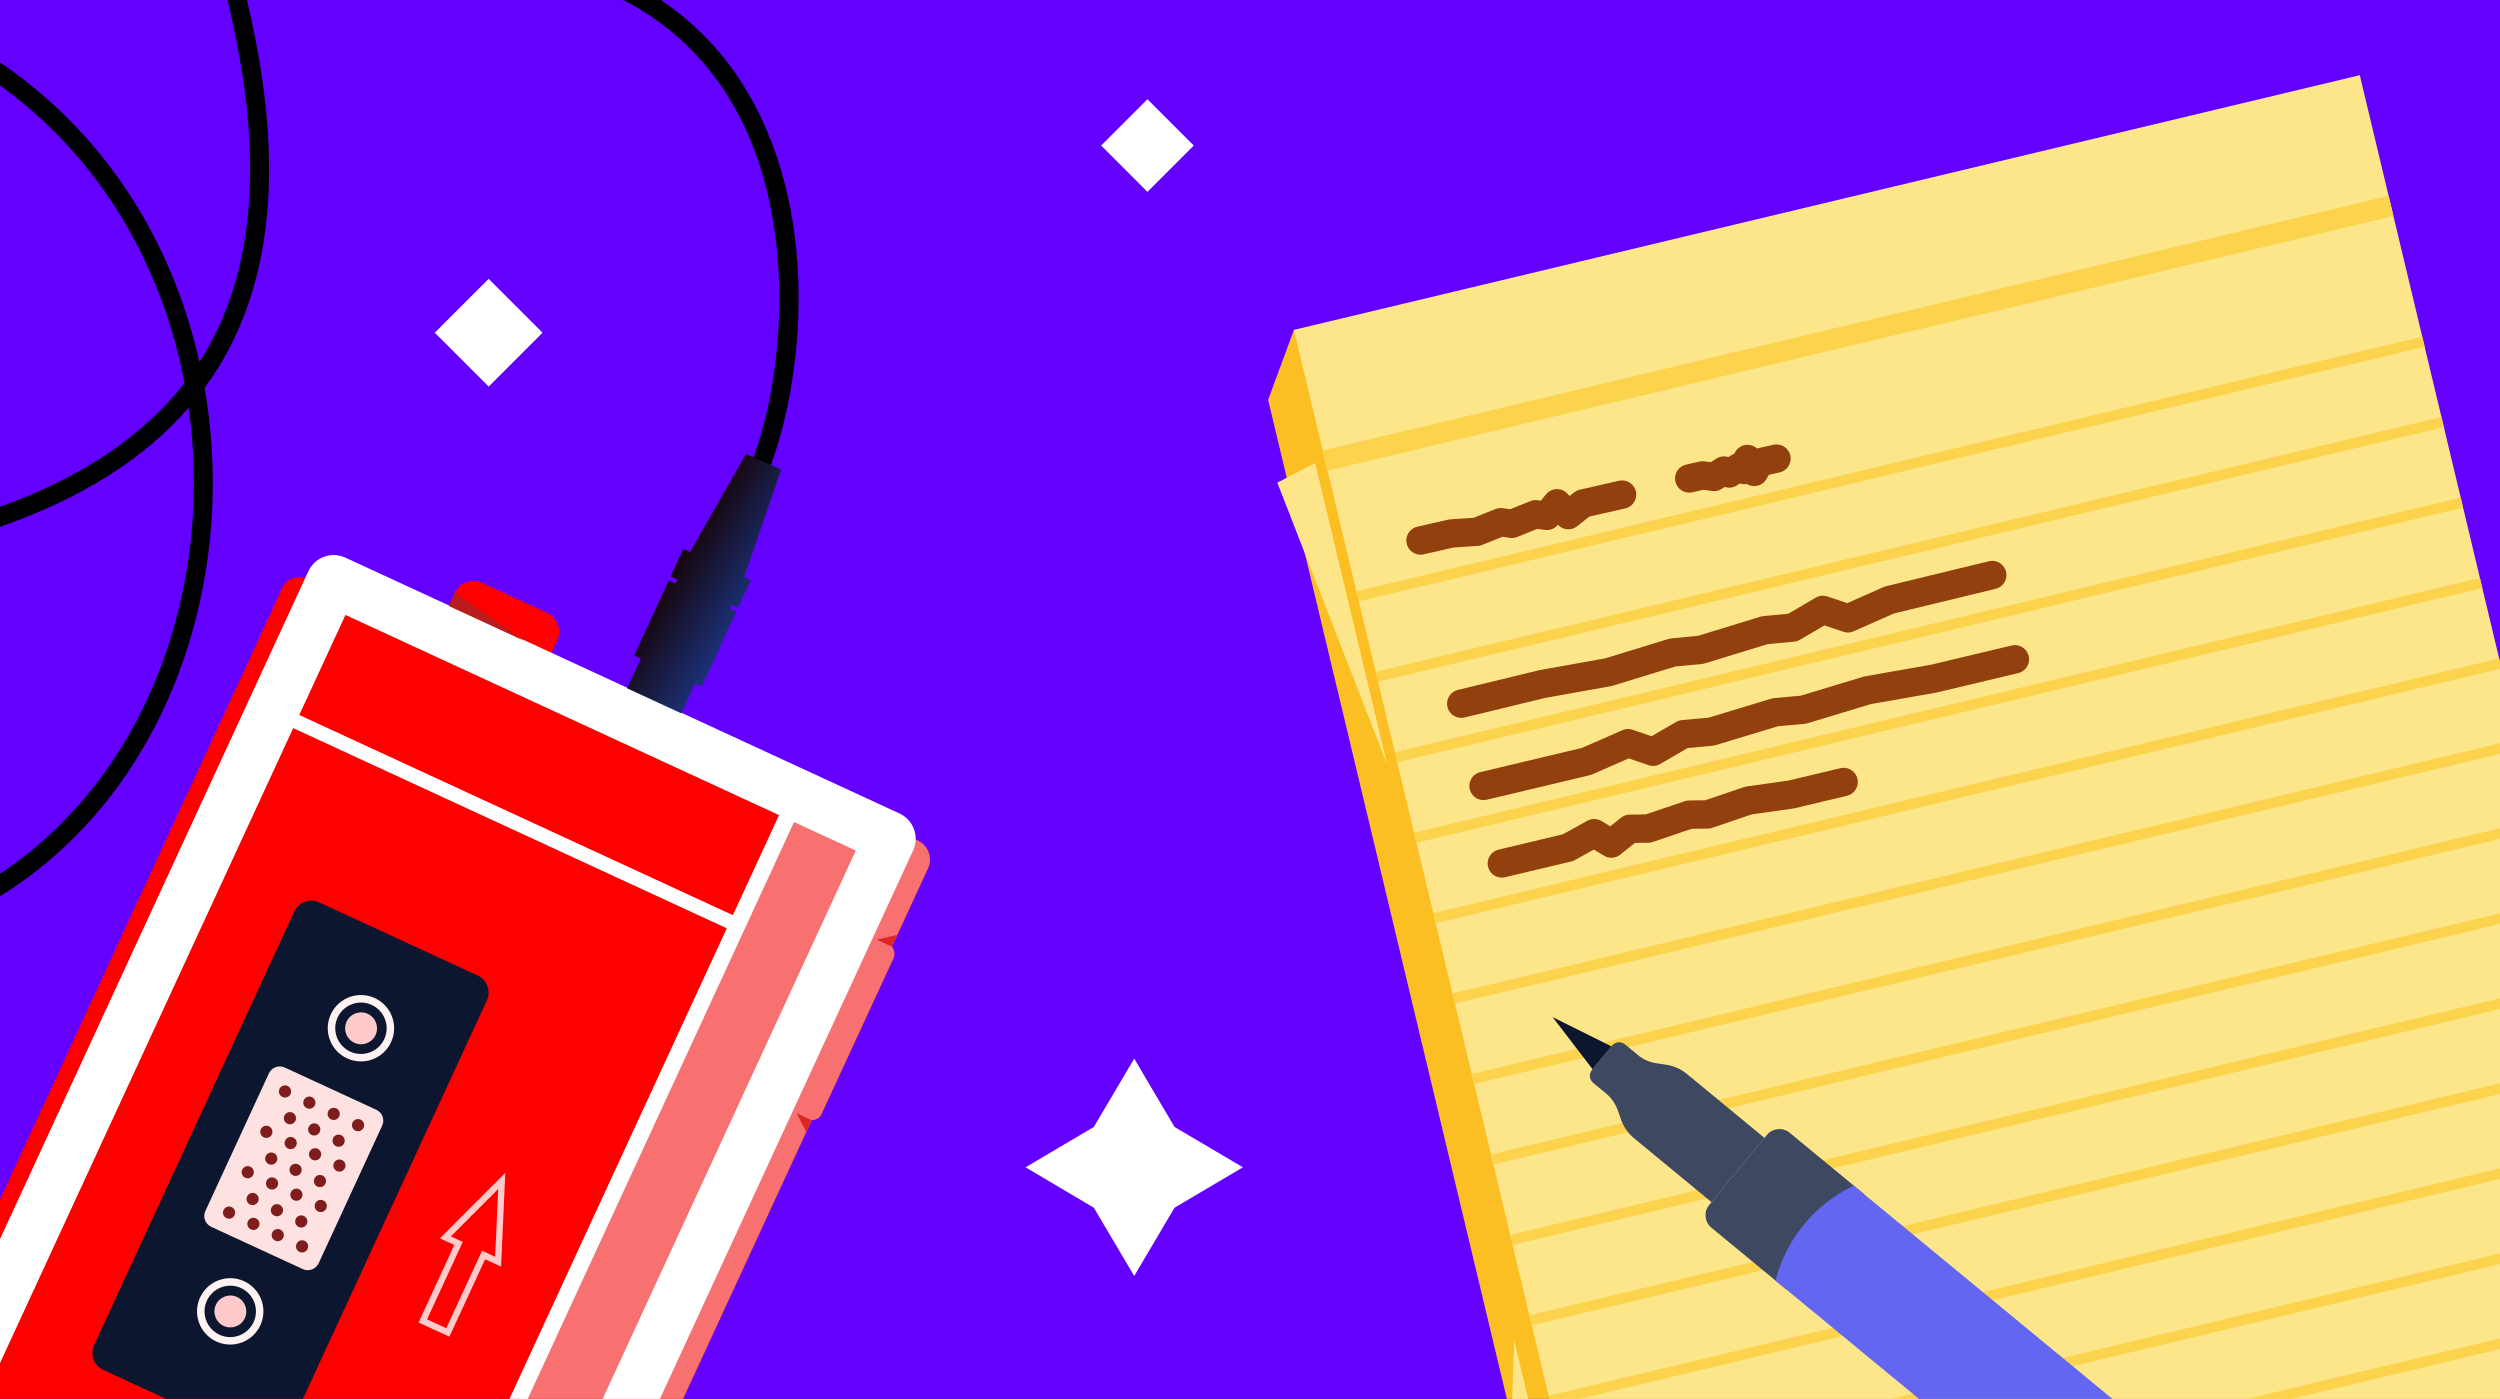 <svg width="529" height="296" viewBox="0 0 529 296" fill="none" xmlns="http://www.w3.org/2000/svg">
<rect x="0" y="0" width="529" height="296" fill="#333333" stroke="none"/>
<g clip-path="url(#clip0_56_2)">
<path d="M529 0H0V296H529V0Z" fill="#6300FF"/>
<path d="M529 264.69L273.8 69.8L268.34 84.6L318.85 296H529V264.69Z" fill="#FBBF24"/>
<path d="M529 140.08L499.33 15.91L273.8 69.8L327.85 296H529V140.08Z" fill="#FDE68A"/>
<path d="M194.16 177.83L193.43 177.5C193.4 175.24 192.1 173.09 189.92 172.08L116.64 138.24L117.92 135.47C118.93 133.29 117.98 130.7 115.79 129.69L102.02 123.33C99.84 122.32 97.25 123.27 96.24 125.46L94.96 128.23L73.28 118.22C70.25 116.82 66.65 118.14 65.25 121.18L64.71 122.35C62.8 121.65 60.63 122.52 59.76 124.4L0 253.83V296H144.53L171.76 237.03C172.64 237.03 173.48 236.52 173.87 235.67L189.05 202.8C189.44 201.95 189.28 200.98 188.72 200.31L196.36 183.77C197.4 181.53 196.42 178.87 194.17 177.83H194.16Z" fill="#FF0000"/>
<path d="M194.16 177.83L193.43 177.5C193.4 175.24 192.1 173.09 189.92 172.08L170.99 163.34L109.74 296H144.53L171.76 237.03C172.64 237.03 173.48 236.52 173.87 235.67L189.05 202.8C189.44 201.95 189.28 200.98 188.72 200.31L196.36 183.77C197.4 181.53 196.42 178.87 194.17 177.83H194.16Z" fill="#F87171"/>
<path d="M190.33 172.13L73.07 117.99C70.12 116.63 66.61 117.92 65.25 120.87L0 262.19V288.43L73.1 130.12L181.09 179.98L127.52 296H139.64L193.22 179.95C194.58 177 193.28 173.49 190.34 172.13H190.33Z" fill="white"/>
<path d="M101.09 206.43L67.52 190.93C65.54 190.01 63.18 190.88 62.27 192.87L19.91 284.62C18.99 286.6 19.86 288.96 21.84 289.87L35.13 296H64.1L103.03 211.68C103.95 209.7 103.08 207.34 101.09 206.43Z" fill="#0D162F"/>
<path d="M293.53 161.8L278.28 97.97L270.28 102.13L293.54 161.8H293.53Z" fill="#FDE68A"/>
<path d="M505.429 41.438L279.899 95.333L280.918 99.593L506.447 45.698L505.429 41.438Z" fill="#FCD34D"/>
<path d="M287.02 125.12L512.55 71.23L513.06 73.36L287.53 127.25L287.02 125.12Z" fill="#FCD34D"/>
<path d="M319.56 261.29L529 211.24V213.49L320.06 263.42L319.55 261.29H319.56Z" fill="#FCD34D"/>
<path d="M303.29 193.21L528.82 139.32L529 140.08V141.52L303.8 195.34L303.29 193.21Z" fill="#FCD34D"/>
<path d="M475.5 296L529 283.21V285.46L484.91 296H475.5Z" fill="#FCD34D"/>
<path d="M295.15 159.17L520.68 105.28L521.19 107.41L295.66 161.3L295.15 159.17Z" fill="#FCD34D"/>
<path d="M327.69 295.33L529 247.22V249.47L334.32 295.99H327.85L327.69 295.32V295.33Z" fill="#FCD34D"/>
<path d="M311.42 227.25L529 175.26V177.51L311.93 229.38L311.42 227.25Z" fill="#FCD34D"/>
<path d="M291.08 142.14L516.61 88.24L517.12 90.37L291.59 144.26L291.08 142.13V142.14Z" fill="#FCD34D"/>
<path d="M323.62 278.31L529 229.23V231.48L324.13 280.44L323.62 278.31Z" fill="#FCD34D"/>
<path d="M307.35 210.23L529 157.26V159.51L307.86 212.36L307.35 210.23Z" fill="#FCD34D"/>
<path d="M299.22 176.19L524.75 122.3L525.26 124.43L299.73 178.32L299.22 176.19Z" fill="#FCD34D"/>
<path d="M400.2 296L529 265.22V267.47L409.61 296H400.2Z" fill="#FCD34D"/>
<path d="M315.49 244.27L529 193.25V195.5L316 246.4L315.49 244.27Z" fill="#FCD34D"/>
<path d="M343.23 104.66L334.96 106.54L331.86 109L329.46 106.49L327.32 109.16L324.95 108.82L319.92 110.84L317.55 110.5L312.52 112.52L307.11 112.88L300.58 114.37" stroke="#92400E" stroke-width="6" stroke-linecap="round" stroke-linejoin="round"/>
<path d="M421.56 121.68L399.78 126.96L391.01 130.84L385.72 129.05L379.34 132.79L373.41 133.35L359.85 137.51L353.92 138.07L340.36 142.23L326.4 144.73L309.2 148.9" stroke="#92400E" stroke-width="6" stroke-linecap="round" stroke-linejoin="round"/>
<path d="M313.92 166.3L335.72 161.11L344.5 157.26L349.78 159.07L356.17 155.36L362.1 154.82L375.67 150.71L381.6 150.17L395.17 146.06L409.14 143.61L426.35 139.51" stroke="#92400E" stroke-width="6" stroke-linecap="round" stroke-linejoin="round"/>
<path d="M317.79 182.7L331.81 179.36L337.32 176.3L340.96 178.5L344.89 175.37L348.78 175.32L357.44 172.38L361.33 172.33L369.99 169.39L379.04 168.11L390.11 165.47" stroke="#92400E" stroke-width="6" stroke-linecap="round" stroke-linejoin="round"/>
<path d="M375.9 97.04L372.32 97.85L371.19 99.86L369.77 97.12L369.11 99.46L367.98 98.84L365.91 100.19L364.78 99.57L362.71 100.92L360.26 100.6L357.44 101.24" stroke="#92400E" stroke-width="6" stroke-linecap="round" stroke-linejoin="round"/>
<path d="M361.66 254.98L373.89 240.14C375.08 238.69 377.23 238.49 378.68 239.68L394.41 252.65L377.85 272.74L362.12 259.77C360.67 258.58 360.47 256.43 361.66 254.98Z" fill="#3F4861"/>
<path d="M346.56 223.22L343.85 220.99C343.02 220.3 341.78 220.42 341.09 221.26L336.86 226.39C336.17 227.22 336.29 228.46 337.13 229.15L339.84 231.38C340.97 232.31 341.82 233.54 342.32 234.93L343.01 236.9C343.54 238.42 344.48 239.79 345.74 240.83L362.17 254.38L373.38 240.79L356.93 227.23C355.68 226.2 354.17 225.54 352.55 225.29L350.49 224.98C349.05 224.77 347.67 224.16 346.53 223.22H346.56Z" fill="#3F4861"/>
<path d="M336.99 226.24L340.98 221.41L328.53 215.22L336.99 226.25V226.24Z" fill="#0D162F"/>
<path d="M94.96 128.23L110.91 135.59L96.24 125.46L94.96 128.23Z" fill="#B91C1C"/>
<path d="M156.35 194.24L54.55 147.24L53.27 150.02L155.07 197.02L156.35 194.24Z" fill="white"/>
<path d="M188.71 200.31L185.53 198.84L189.86 197.81L188.71 200.3V200.31Z" fill="#DC2626"/>
<path d="M171.75 237.03L168.57 235.56L170.6 239.52L171.75 237.03Z" fill="#DC2626"/>
<path d="M105.42 251.62L104.77 265.94L102 264.66L94.43 281.05L90.37 279.18L97.93 262.79L95.41 261.62L105.41 251.61M106.92 248.18L93.07 262.04L96.13 263.45L88.57 279.84L95.09 282.85L102.66 266.46L106.03 268.02L106.92 248.18Z" fill="#FECACA"/>
<path d="M78.66 212.64C81.38 213.9 82.58 217.14 81.32 219.86C80.06 222.58 76.82 223.78 74.1 222.52C71.38 221.26 70.18 218.02 71.44 215.3C72.7 212.58 75.94 211.38 78.66 212.64ZM79.32 211.2C75.8 209.57 71.63 211.11 70 214.63C68.37 218.15 69.91 222.32 73.43 223.95C76.95 225.58 81.12 224.04 82.75 220.52C84.38 217 82.84 212.83 79.32 211.2Z" fill="#FEF2F2"/>
<path d="M74.99 220.66C76.68 221.44 78.69 220.7 79.47 219.01C80.25 217.32 79.51 215.31 77.82 214.53C76.13 213.75 74.12 214.49 73.34 216.18C72.56 217.87 73.3 219.88 74.99 220.66Z" fill="#FECACA"/>
<path d="M51 272.55C53.72 273.81 54.92 277.05 53.66 279.77C52.4 282.49 49.16 283.69 46.44 282.43C43.72 281.17 42.52 277.93 43.78 275.21C45.04 272.49 48.28 271.29 51 272.55ZM51.66 271.11C48.14 269.48 43.97 271.02 42.34 274.54C40.71 278.06 42.25 282.23 45.77 283.86C49.29 285.49 53.46 283.95 55.09 280.43C56.72 276.91 55.18 272.74 51.66 271.11Z" fill="#FEF2F2"/>
<path d="M47.33 280.57C49.02 281.35 51.03 280.61 51.81 278.92C52.59 277.23 51.85 275.22 50.16 274.44C48.47 273.66 46.46 274.4 45.68 276.09C44.9 277.78 45.64 279.79 47.33 280.57Z" fill="#FECACA"/>
<path d="M79.63 234.83L60.26 225.89C58.99 225.3 57.49 225.86 56.9 227.13L43.46 256.24C42.87 257.51 43.43 259.01 44.7 259.6L64.07 268.54C65.34 269.13 66.84 268.57 67.43 267.3L80.87 238.19C81.46 236.92 80.9 235.42 79.63 234.83Z" fill="#FEE2E2"/>
<path d="M59.77 232.12C60.41 232.42 61.18 232.14 61.48 231.49C61.78 230.85 61.5 230.08 60.85 229.78C60.2 229.48 59.44 229.76 59.14 230.41C58.84 231.06 59.12 231.82 59.77 232.12Z" fill="#7F1D1D"/>
<path d="M64.92 234.49C65.57 234.79 66.33 234.51 66.63 233.86C66.93 233.21 66.65 232.45 66 232.15C65.36 231.85 64.59 232.13 64.29 232.78C63.99 233.43 64.27 234.19 64.92 234.49Z" fill="#7F1D1D"/>
<path d="M70.07 236.87C70.72 237.17 71.48 236.89 71.78 236.24C72.08 235.59 71.8 234.83 71.15 234.53C70.5 234.23 69.74 234.51 69.44 235.16C69.14 235.81 69.42 236.57 70.07 236.87Z" fill="#7F1D1D"/>
<path d="M75.22 239.25C75.87 239.55 76.63 239.27 76.93 238.62C77.23 237.97 76.95 237.21 76.3 236.91C75.65 236.61 74.89 236.89 74.59 237.54C74.29 238.19 74.57 238.95 75.22 239.25Z" fill="#7F1D1D"/>
<path d="M60.81 237.78C61.46 238.08 62.22 237.8 62.52 237.15C62.82 236.5 62.54 235.74 61.89 235.44C61.25 235.14 60.48 235.42 60.18 236.07C59.88 236.72 60.16 237.48 60.81 237.78Z" fill="#7F1D1D"/>
<path d="M65.95 240.16C66.6 240.46 67.36 240.18 67.66 239.53C67.96 238.89 67.68 238.12 67.03 237.82C66.38 237.52 65.62 237.8 65.32 238.45C65.02 239.1 65.3 239.86 65.95 240.16Z" fill="#7F1D1D"/>
<path d="M71.11 242.54C71.76 242.84 72.52 242.56 72.82 241.91C73.12 241.26 72.84 240.5 72.19 240.2C71.54 239.9 70.78 240.18 70.48 240.83C70.18 241.48 70.46 242.24 71.11 242.54Z" fill="#7F1D1D"/>
<path d="M55.82 240.66C56.47 240.96 57.23 240.68 57.53 240.03C57.83 239.39 57.55 238.62 56.9 238.32C56.26 238.02 55.49 238.3 55.19 238.95C54.89 239.6 55.17 240.36 55.82 240.66Z" fill="#7F1D1D"/>
<path d="M60.97 243.04C61.62 243.34 62.38 243.06 62.68 242.41C62.98 241.76 62.7 241 62.05 240.7C61.41 240.4 60.64 240.68 60.34 241.33C60.04 241.98 60.32 242.74 60.97 243.04Z" fill="#7F1D1D"/>
<path d="M66.13 245.42C66.78 245.72 67.54 245.44 67.84 244.79C68.14 244.14 67.86 243.38 67.21 243.08C66.56 242.78 65.8 243.06 65.5 243.71C65.2 244.35 65.48 245.12 66.13 245.42Z" fill="#7F1D1D"/>
<path d="M71.28 247.8C71.93 248.1 72.69 247.82 72.99 247.17C73.29 246.53 73.01 245.76 72.36 245.46C71.71 245.16 70.95 245.44 70.65 246.09C70.35 246.74 70.63 247.5 71.28 247.8Z" fill="#7F1D1D"/>
<path d="M56.86 246.33C57.51 246.63 58.27 246.35 58.57 245.7C58.87 245.05 58.59 244.29 57.94 243.99C57.29 243.69 56.53 243.97 56.23 244.62C55.93 245.26 56.21 246.03 56.86 246.33Z" fill="#7F1D1D"/>
<path d="M62.01 248.71C62.66 249.01 63.42 248.73 63.72 248.08C64.02 247.44 63.74 246.67 63.09 246.37C62.44 246.07 61.68 246.35 61.38 247C61.08 247.65 61.36 248.41 62.01 248.71Z" fill="#7F1D1D"/>
<path d="M67.16 251.08C67.81 251.38 68.57 251.1 68.87 250.45C69.17 249.8 68.89 249.04 68.24 248.74C67.59 248.44 66.83 248.72 66.53 249.37C66.23 250.02 66.51 250.78 67.16 251.08Z" fill="#7F1D1D"/>
<path d="M51.88 249.21C52.53 249.51 53.29 249.23 53.59 248.58C53.89 247.93 53.61 247.17 52.96 246.87C52.31 246.57 51.55 246.85 51.25 247.5C50.95 248.15 51.23 248.91 51.88 249.21Z" fill="#7F1D1D"/>
<path d="M57.03 251.59C57.68 251.89 58.44 251.61 58.74 250.96C59.04 250.31 58.76 249.55 58.11 249.25C57.46 248.95 56.7 249.23 56.4 249.88C56.1 250.53 56.38 251.29 57.03 251.59Z" fill="#7F1D1D"/>
<path d="M62.18 253.97C62.82 254.27 63.59 253.99 63.89 253.34C64.19 252.7 63.91 251.93 63.26 251.63C62.61 251.33 61.85 251.61 61.55 252.26C61.25 252.91 61.53 253.67 62.18 253.97Z" fill="#7F1D1D"/>
<path d="M67.33 256.35C67.98 256.65 68.74 256.37 69.04 255.72C69.34 255.07 69.06 254.31 68.41 254.01C67.76 253.71 67 253.99 66.7 254.64C66.4 255.29 66.68 256.05 67.33 256.35Z" fill="#7F1D1D"/>
<path d="M47.93 257.76C48.58 258.06 49.34 257.78 49.64 257.13C49.94 256.48 49.66 255.72 49.01 255.42C48.36 255.12 47.6 255.4 47.3 256.05C47 256.7 47.28 257.46 47.93 257.76Z" fill="#7F1D1D"/>
<path d="M53.08 260.14C53.73 260.44 54.49 260.16 54.79 259.51C55.09 258.86 54.81 258.1 54.16 257.8C53.51 257.5 52.75 257.78 52.45 258.43C52.15 259.07 52.43 259.84 53.08 260.14Z" fill="#7F1D1D"/>
<path d="M58.23 262.52C58.88 262.82 59.64 262.54 59.94 261.89C60.24 261.24 59.96 260.48 59.31 260.18C58.67 259.88 57.9 260.16 57.6 260.81C57.3 261.46 57.58 262.22 58.23 262.52Z" fill="#7F1D1D"/>
<path d="M63.38 264.9C64.03 265.2 64.79 264.92 65.09 264.27C65.39 263.62 65.11 262.86 64.46 262.56C63.82 262.26 63.05 262.54 62.75 263.19C62.45 263.84 62.73 264.6 63.38 264.9Z" fill="#7F1D1D"/>
<path d="M52.91 254.88C53.56 255.18 54.32 254.9 54.62 254.25C54.92 253.6 54.64 252.84 53.99 252.54C53.34 252.24 52.58 252.52 52.28 253.17C51.98 253.81 52.26 254.58 52.91 254.88Z" fill="#7F1D1D"/>
<path d="M58.06 257.25C58.7 257.55 59.47 257.27 59.77 256.62C60.07 255.98 59.79 255.21 59.14 254.91C58.49 254.61 57.73 254.89 57.43 255.54C57.13 256.19 57.41 256.95 58.06 257.25Z" fill="#7F1D1D"/>
<path d="M63.21 259.63C63.85 259.93 64.62 259.65 64.92 259C65.22 258.35 64.94 257.59 64.29 257.29C63.64 256.99 62.88 257.27 62.58 257.92C62.28 258.57 62.56 259.33 63.21 259.63Z" fill="#7F1D1D"/>
<path d="M248.534 255.548L240 270L231.452 255.548L217 247L231.452 238.466L240 224L248.534 238.466L263 247L248.534 255.548Z" fill="white"/>
<path d="M114.803 70.401L103.401 59L92 70.401L103.401 81.803L114.803 70.401Z" fill="white"/>
<path d="M252.599 30.799L242.799 21L233 30.799L242.799 40.599L252.599 30.799Z" fill="white"/>
<path d="M7.14 179.6C4.84 181.51 2.46 183.26 0 184.89V189.64C3.38 187.55 6.62 185.23 9.69 182.68C24.51 170.38 35.29 153.21 40.88 133.03C45.45 116.53 46.23 98.93 43.3 82.07C44.07 81.02 44.81 79.95 45.52 78.86C62.13 53.17 57.08 20.63 52.27 0H48.16C52.88 19.95 58.13 51.89 42.2 76.6C41.31 72.66 40.22 68.76 38.92 64.95C31.55 43.3 18.14 25.53 0 13.19V18.07C16.28 29.84 28.36 46.33 35.14 66.24C36.79 71.07 38.09 76.03 39.04 81.05C30.26 92.32 17.19 101.07 0 107.23V111.47C17.15 105.52 30.51 97.11 39.91 86.28C42.06 101.48 41.11 117.17 37.02 131.95C31.65 151.34 21.32 167.81 7.13 179.59L7.14 179.6Z" fill="black"/>
<path d="M157.48 26.7C169.81 52.7 164.85 87.97 156.53 103.42L160.05 105.32C168.44 89.73 174.58 53.42 161.09 24.99C156.11 14.47 148.98 6.13 139.81 0H131.91C143.27 5.9 151.84 14.82 157.48 26.7Z" fill="black"/>
<path d="M156.19 128.59L158.89 122.75L157.48 122.1L165.3 99.34L157.85 96.06L146.02 116.81L144.6 116.15L141.9 121.99L143.32 122.65L142.94 123.48L141.52 122.82L134.19 138.7L135.61 139.36L132.7 145.65L144.16 150.94L147.07 144.65L148.48 145.3L155.81 129.42L154.4 128.77L154.78 127.94L156.19 128.59Z" fill="url(#paint0_linear_56_2)"/>
<path d="M107.81 296H111.67L171.76 165.84L168.59 164.37L107.81 296Z" fill="white"/>
<path d="M320.39 283.59L319.99 296H323.35L320.39 283.59Z" fill="#FDE68A"/>
<path d="M392.26 250.88C384.02 254.78 377.95 262.14 375.7 270.97L406.06 296.01H446.98L392.26 250.89V250.88Z" fill="#6366F1"/>
</g>
<defs>
<linearGradient id="paint0_linear_56_2" x1="142.12" y1="118.57" x2="160.93" y2="129.32" gradientUnits="userSpaceOnUse">
<stop stop-color="#160204"/>
<stop offset="1" stop-color="#1C398B"/>
</linearGradient>
<clipPath id="clip0_56_2">
<rect width="529" height="296" fill="white"/>
</clipPath>
</defs>
</svg>
